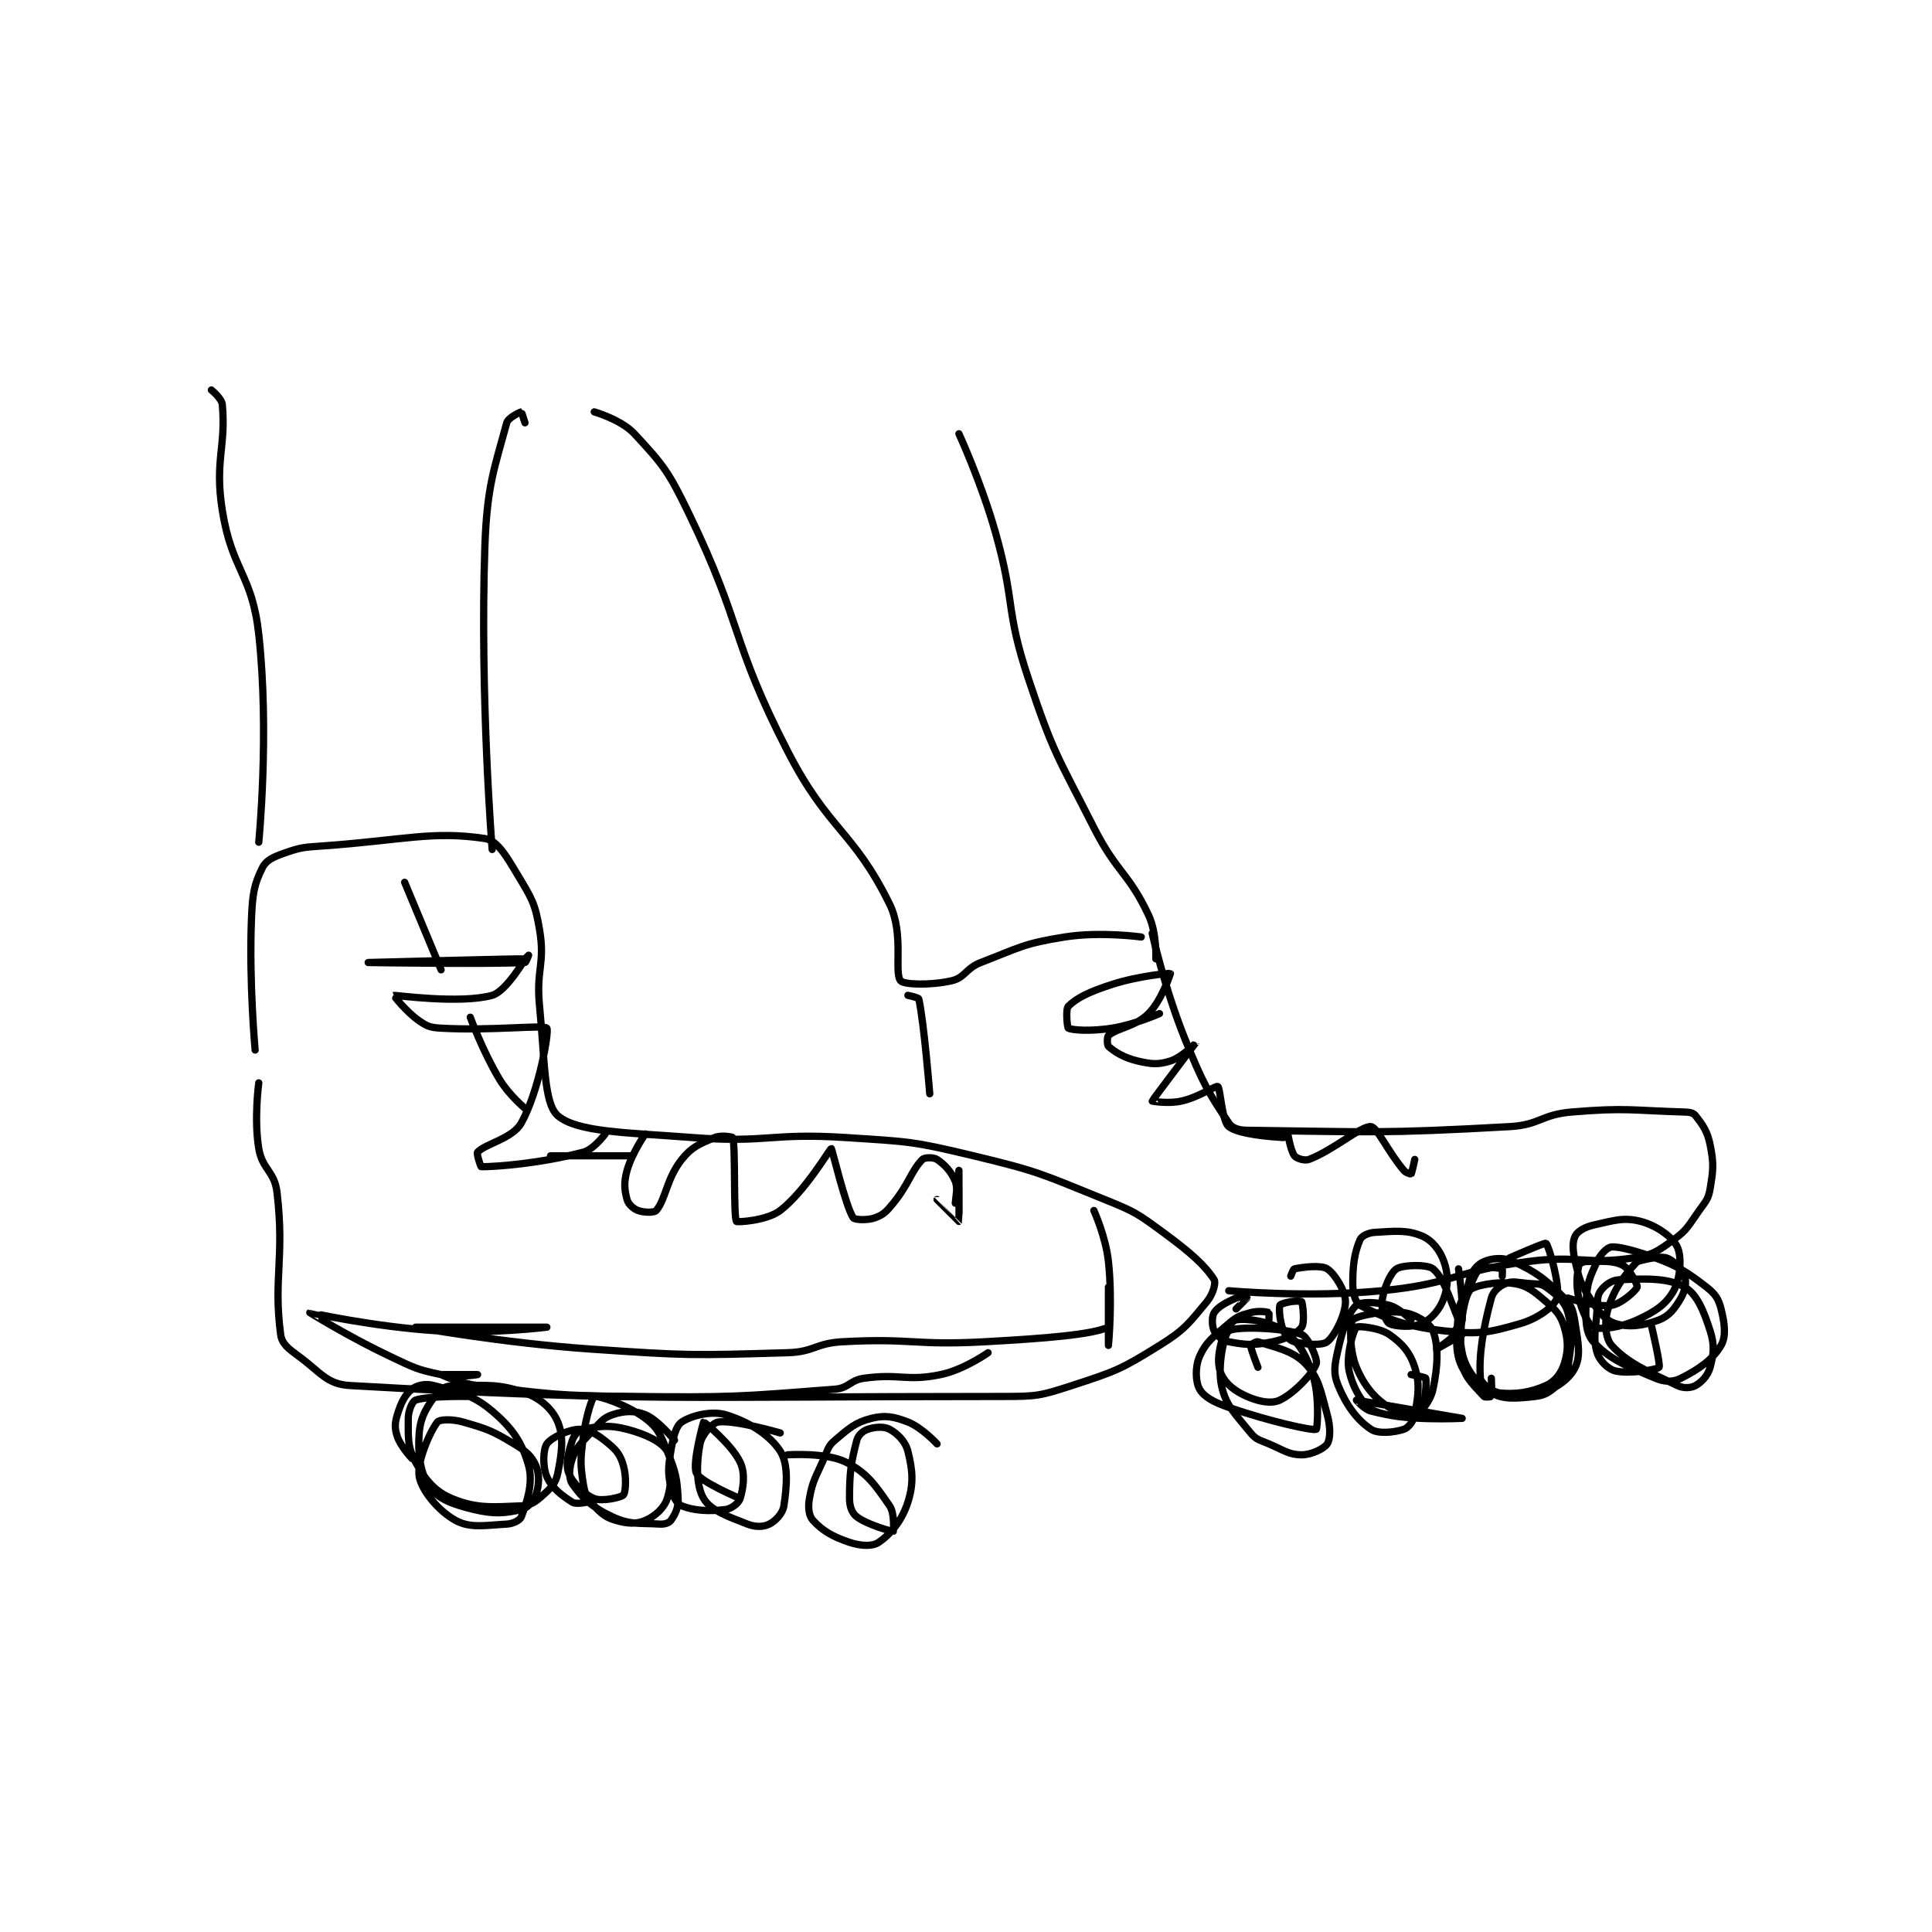 <?xml version="1.0" encoding="utf-8"?>
<!DOCTYPE svg PUBLIC "-//W3C//DTD SVG 1.1//EN" "http://www.w3.org/Graphics/SVG/1.1/DTD/svg11.dtd">
<svg viewBox="0 0 800 800" preserveAspectRatio="xMinYMin meet" xmlns="http://www.w3.org/2000/svg" version="1.1">
<g fill="none" stroke="black" stroke-linecap="round" stroke-linejoin="round" stroke-width="1.987">
<g transform="translate(87.52,161.489) scale(1.51) translate(-165.8,-0.6)">
<path id="0" d="M177.8 181.6 C177.8 181.6 176.102 163.045 176.8 145.6 C177.074 138.75 177.516 136.168 179.8 131.6 C180.832 129.537 182.77 128.669 185.8 127.6 C190.586 125.911 191.306 125.999 196.8 125.6 C218.559 124.017 226.532 121.446 240.8 123.6 C244.232 124.118 246.608 128.281 249.8 133.6 C253.655 140.025 254.594 141.363 255.8 148.6 C257.383 158.099 254.794 159.341 255.8 169.6 C257.26 184.495 256.943 196.294 260.8 199.6 C266.093 204.137 279.419 204.204 297.8 205.6 C318.411 207.165 319.098 204.256 339.8 205.6 C357.212 206.731 357.958 206.567 374.8 210.6 C392.887 214.931 393.557 215.637 410.8 222.6 C419.089 225.947 419.654 226.36 426.8 231.6 C434.241 237.057 438.336 240.699 440.8 244.6 C441.334 245.446 440.458 248.61 438.8 250.6 C433.861 256.527 432.818 258.237 425.8 262.6 C415.221 269.176 413.811 269.69 401.8 273.6 C393.101 276.432 392.158 276.6 382.8 276.6 C294.637 276.6 282.402 278.08 203.8 273.6 C197.458 273.238 195.847 270.056 189.8 265.6 C186.936 263.49 185.148 262.207 184.8 259.6 C182.76 244.297 185.919 238.614 183.8 220.6 C183.118 214.803 179.762 214.372 178.8 208.6 C177.451 200.504 178.8 190.6 178.8 190.6 "/>
<path id="1" d="M236.8 276.6 C236.8 276.6 225.301 276.364 221.8 277.6 C220.941 277.903 219.8 280.45 219.8 282.6 C219.8 287.76 219.537 290.451 221.8 294.6 C224.471 299.498 227.034 302.628 231.8 304.6 C238.484 307.366 242.782 306.921 250.8 306.6 C253.393 306.496 254.703 305.487 256.8 303.6 C259.066 301.561 260.251 300.343 260.8 297.6 C261.93 291.952 262.499 287.753 260.8 283.6 C259.382 280.135 256.12 277.143 251.8 275.6 C244.617 273.035 241.234 273.6 232.8 273.6 C230.58 273.6 228.848 274.238 227.8 275.6 C225.14 279.058 223.157 281.957 222.8 286.6 C222.337 292.623 223.16 297.904 225.8 301.6 C228.044 304.742 232.099 306.232 237.8 307.6 C243.314 308.923 246.313 308.656 250.8 307.6 C252.506 307.199 254.217 305.349 254.8 303.6 C255.674 300.977 255.855 298.062 254.8 295.6 C253.669 292.962 252.082 291.569 248.8 289.6 C242.784 285.99 241.489 285.511 234.8 283.6 C231.821 282.749 228.392 282.861 227.8 283.6 C225.793 286.109 222.066 294.637 222.8 298.6 C223.522 302.5 228.228 308.123 232.8 310.6 C236.829 312.783 240.786 311.934 246.8 311.6 C248.573 311.502 250.446 310.545 250.8 309.6 C252.293 305.62 254.113 300.358 252.8 295.6 C251.067 289.317 248.407 285.344 242.8 280.6 C237.383 276.017 233.838 275.519 226.8 273.6 C224.549 272.986 222.181 273.495 220.8 274.6 C218.851 276.159 217.809 278.32 216.8 281.6 C216.064 283.991 216.045 285.334 216.8 287.6 C217.723 290.369 220.8 293.6 220.8 293.6 "/>
<path id="2" d="M292.8 288.6 C292.8 288.6 288.373 283.071 284.8 281.6 C281.846 280.383 278.966 280.545 275.8 281.6 C273.103 282.499 272.331 283.839 269.8 286.6 C267.008 289.646 265.944 290.396 264.8 293.6 C263.888 296.153 263.71 299.015 264.8 300.6 C267.378 304.35 270.387 307.119 275.8 309.6 C280.78 311.883 282.965 311.235 288.8 311.6 C290.106 311.682 291.324 311.266 291.8 310.6 C292.924 309.026 293.933 307.124 293.8 304.6 C293.503 298.966 293.135 297.307 290.8 291.6 C288.92 287.005 288.244 285.183 284.8 282.6 C279.802 278.852 271.846 276.293 270.8 276.6 C270.267 276.757 268.476 282.196 267.8 287.6 C267.028 293.776 266.902 294.91 267.8 300.6 C268.247 303.433 268.913 304.503 270.8 306.6 C272.839 308.866 274.029 309.808 276.8 310.6 C279.903 311.487 282.338 311.655 284.8 310.6 C287.438 309.469 289.974 307.215 290.8 304.6 C292.16 300.294 292.341 294.262 290.8 291.6 C289.334 289.068 284.986 286.953 279.8 285.6 C274.847 284.308 272.003 284.759 267.8 285.6 C266.539 285.852 265.276 287.173 264.8 288.6 C263.69 291.93 262.864 295.105 263.8 297.6 C264.844 300.384 268.049 303.5 270.8 304.6 C272.933 305.453 278.164 304.316 278.8 303.6 C279.427 302.894 279.687 298.703 278.8 295.6 C278.008 292.829 277.117 291.531 274.8 289.6 C271.882 287.168 269.476 285.6 266.8 285.6 C263.79 285.6 258.983 287.891 257.8 289.6 C256.759 291.104 256.596 295.848 257.8 298.6 C259.146 301.677 261.83 303.71 264.8 305.6 C265.837 306.26 268.8 305.6 268.8 305.6 "/>
<path id="3" d="M321.8 286.6 C321.8 286.6 309.362 282.978 304.8 283.6 C303.2 283.818 300.275 287.108 299.8 289.6 C298.789 294.909 298.722 301.084 300.8 304.6 C302.678 307.778 307.247 309.441 312.8 311.6 C315.063 312.48 317.216 312.392 318.8 311.6 C320.516 310.742 322.49 308.667 322.8 306.6 C323.622 301.119 324.097 295.19 321.8 291.6 C318.921 287.101 312.974 283.43 306.8 281.6 C302.879 280.438 297.397 281.869 294.8 283.6 C293.177 284.682 292.446 287.724 291.8 291.6 C291.04 296.16 290.971 297.453 291.8 301.6 C292.264 303.922 293.448 306.059 294.8 306.6 C298.152 307.941 302.337 308.158 306.8 307.6 C308.444 307.394 310.42 305.837 310.8 304.6 C311.7 301.677 312.269 297.685 310.8 294.6 C308.485 289.738 300.912 283.572 300.8 283.6 C300.715 283.621 297.6 295.08 298.8 297.6 C299.969 300.055 310.8 304.6 310.8 304.6 "/>
<path id="4" d="M364.8 289.6 C364.8 289.6 360.664 285.103 356.8 283.6 C352.915 282.089 350.525 281.669 346.8 282.6 C342.406 283.698 340.692 285.307 336.8 288.6 C334.934 290.179 334.938 290.999 333.8 293.6 C331.502 298.853 330.676 299.633 329.8 304.6 C329.364 307.071 329.63 309.323 330.8 310.6 C333.366 313.399 336.142 315.047 340.8 316.6 C343.905 317.635 347.087 317.777 348.8 316.6 C352.132 314.309 355.19 310.63 356.8 305.6 C358.462 300.407 358.087 296.75 356.8 291.6 C356.133 288.933 353.944 286.769 351.8 285.6 C350.245 284.752 347.767 284.944 345.8 285.6 C344.489 286.037 343.173 287.182 342.8 288.6 C341.172 294.786 340.8 297.567 340.8 304.6 C340.8 306.798 341.487 308.615 342.8 309.6 C345.769 311.827 352.555 313.682 352.8 313.6 C352.838 313.587 353.25 308.72 351.8 306.6 C347.985 301.025 345.563 297.482 339.8 294.6 C334.357 291.878 323.8 292.6 323.8 292.6 "/>
<path id="5" d="M273.8 204.6 C273.8 204.6 270.731 208.824 267.8 209.6 C256.169 212.679 244.057 213.6 239.8 213.6 C239.648 213.6 238.457 209.974 238.8 209.6 C240.913 207.295 248.397 205.899 250.8 201.6 C255.687 192.855 258.478 176.401 257.8 175.6 C256.972 174.621 242.521 176.384 228.8 175.6 C225.907 175.435 225.039 175.15 222.8 173.6 C219.208 171.113 215.756 166.615 215.8 166.6 C216.058 166.51 234.072 169.024 242.8 166.6 C246.607 165.542 251.873 156.619 251.8 156.6 C251.308 156.47 208.8 157.6 208.8 157.6 C208.8 157.6 240.566 158.111 251.8 157.6 C252.085 157.587 252.8 155.6 252.8 155.6 C252.799 155.6 250.8 157.6 250.8 157.6 "/>
<path id="6" d="M284.8 204.6 C284.8 204.6 281.118 209.857 279.8 214.6 C278.875 217.932 279.06 219.887 279.8 222.6 C280.153 223.895 281.483 225.106 282.8 225.6 C284.397 226.199 287.246 226.247 287.8 225.6 C290.387 222.582 290.629 216.814 294.8 211.6 C297.609 208.088 299.699 207.358 303.8 205.6 C305.572 204.84 308.757 205.434 308.8 205.6 C309.573 208.564 308.936 227.27 309.8 228.6 C309.975 228.87 318.144 228.413 321.8 225.6 C328.72 220.277 335.484 208.568 335.8 208.6 C336.003 208.62 339.623 224.153 341.8 227.6 C342.162 228.173 345.699 228.364 347.8 227.6 C350.06 226.778 350.919 225.915 352.8 223.6 C357.116 218.287 357.779 214.621 360.8 211.6 C361.404 210.996 363.869 210.979 364.8 211.6 C366.895 212.997 368.678 214.908 369.8 217.6 C370.632 219.598 369.8 223.6 369.8 223.6 C369.8 223.6 370.8 214.6 370.8 214.6 C370.8 214.6 370.872 228.504 370.8 228.6 C370.792 228.61 364.8 222.6 364.8 222.6 "/>
<path id="7" d="M218.8 135.6 L228.8 159.6 "/>
<path id="8" d="M236.8 172.6 C236.8 172.6 240.175 181.892 244.8 189.6 C247.388 193.913 251.8 197.6 251.8 197.6 "/>
<path id="9" d="M258.8 210.6 L280.8 210.6 "/>
<path id="10" d="M407.8 225.6 C407.8 225.6 411.058 232.739 411.8 239.6 C412.982 250.534 411.8 262.6 411.8 262.6 C411.8 262.6 411.8 246.6 411.8 246.6 C411.8 246.6 412.433 257.321 411.8 257.6 C407.132 259.659 394.742 260.672 377.8 261.6 C358.491 262.658 357.864 260.541 338.8 261.6 C331.386 262.012 331.163 264.387 323.8 264.6 C297.46 265.363 296.557 265.436 269.8 263.6 C245.842 261.956 221.8 257.6 221.8 257.6 C221.8 257.6 257.8 257.6 257.8 257.6 C257.8 257.6 242.485 259.504 227.8 258.6 C210.481 257.534 192.812 253.593 192.8 253.6 C192.794 253.603 203.626 260.324 214.8 265.6 C221.408 268.72 222.006 269.185 228.8 270.6 C233.317 271.541 238.8 270.6 238.8 270.6 C238.8 270.6 228.8 270.6 228.8 270.6 C228.8 270.601 233.817 273.025 238.8 273.6 C259.194 275.953 259.907 276.387 280.8 276.6 C308.627 276.884 310.317 276.669 336.8 274.6 C340.683 274.297 340.868 272.142 344.8 271.6 C354.68 270.237 356.358 272.544 365.8 270.6 C372.138 269.295 378.8 264.6 378.8 264.6 "/>
<path id="11" d="M178.8 124.6 C178.8 124.6 181.77 94.627 178.8 67.6 C176.971 50.957 171.444 50.258 168.8 33.6 C166.645 20.025 169.859 16.249 168.8 4.6 C168.644 2.884 165.8 0.6 165.8 0.6 "/>
<path id="12" d="M251.8 9.6 C251.8 9.6 250.858 6.6 250.8 6.6 C250.566 6.6 247.185 8.177 246.8 9.6 C243.444 22.018 241.373 26.852 240.8 43.6 C239.412 84.206 242.8 126.6 242.8 126.6 "/>
<path id="13" d="M370.8 12.6 C370.8 12.6 376.919 25.915 380.8 39.6 C386.335 59.118 383.468 60.605 389.8 79.6 C396.721 100.362 397.787 100.877 407.8 120.6 C414.114 133.037 417.249 132.845 422.8 144.6 C425.112 149.495 424.8 156.6 424.8 156.6 "/>
<path id="14" d="M270.8 6.6 C270.8 6.6 278.189 8.711 281.8 12.6 C289.801 21.216 291.195 22.989 296.8 34.6 C311.759 65.585 308.065 68.988 323.8 99.6 C335.05 121.486 341.807 121.291 351.8 141.6 C355.827 149.784 352.934 160.295 354.8 162.6 C355.703 163.715 363.117 163.892 368.8 162.6 C372.509 161.757 372.627 159.215 376.8 157.6 C387.598 153.42 388.545 152.391 399.8 150.6 C409.602 149.041 420.8 150.6 420.8 150.6 "/>
<path id="15" d="M356.8 166.6 C356.8 166.6 359.711 167.198 359.8 167.6 C361.229 174.031 362.8 193.6 362.8 193.6 "/>
<path id="16" d="M423.8 149.6 C423.8 149.6 427.226 164.796 432.8 178.6 C437.557 190.378 439.198 193.362 444.8 201.6 C445.771 203.028 447.477 203.57 449.8 203.6 C483.078 204.032 486.724 204.571 521.8 202.6 C530.185 202.129 530.42 199.298 538.8 198.6 C553.787 197.351 555.098 198.168 569.8 198.6 C571.237 198.642 572.212 198.843 572.8 199.6 C574.761 202.122 576.041 203.804 576.8 207.6 C577.835 212.776 577.673 214.362 576.8 219.6 C576.327 222.437 575.664 222.991 573.8 225.6 C570.824 229.766 570.633 230.832 566.8 233.6 C562.417 236.766 561.118 237.802 555.8 238.6 C542.607 240.579 540.933 237.757 526.8 239.6 C506.888 242.197 506.608 245.667 486.8 247.6 C466.4 249.59 444.8 247.6 444.8 247.6 "/>
<path id="17" d="M556.8 239.6 C556.8 239.6 562.512 237.896 564.8 238.6 C566.745 239.198 569.116 241.718 569.8 243.6 C570.366 245.156 569.978 247.58 568.8 249.6 C567.1 252.515 565.614 254.506 562.8 255.6 C558.617 257.227 554.398 257.736 550.8 256.6 C547.964 255.704 546.221 253.341 543.8 249.6 C541.157 245.515 540.934 244.419 539.8 239.6 C539.074 236.517 538.997 234.206 539.8 232.6 C540.431 231.339 542.378 230.138 544.8 229.6 C550.452 228.344 553.114 227.378 557.8 228.6 C562.15 229.735 566.517 232.892 567.8 235.6 C569.06 238.26 568.686 244.171 566.8 247.6 C564.771 251.289 561.755 253.347 556.8 255.6 C552.109 257.732 546.865 258.374 544.8 257.6 C543.515 257.118 541.694 253.401 540.8 249.6 C539.9 245.774 540.347 242.866 540.8 240.6 C540.87 240.248 541.948 239.6 542.8 239.6 C547.057 239.6 549.994 239.197 552.8 240.6 C554.671 241.535 556.966 245.991 556.8 246.6 C556.566 247.457 552.568 251.163 549.8 251.6 C545.647 252.256 537.8 249.6 537.8 249.6 "/>
<path id="18" d="M521.8 238.6 C521.8 238.6 531.478 234.327 531.8 234.6 C532.565 235.247 535.797 246.468 534.8 249.6 C534.077 251.871 529.65 255.192 524.8 256.6 C516.101 259.125 513.297 259.679 503.8 258.6 C492.921 257.364 487.333 254.997 480.8 251.6 C479.544 250.947 478.8 248.262 478.8 245.6 C478.8 240.277 479.332 237.025 480.8 233.6 C481.224 232.611 483.03 231.704 484.8 231.6 C490.362 231.273 493.647 230.851 497.8 232.6 C500.568 233.766 502.693 236.463 503.8 239.6 C505.014 243.04 505.014 246.16 503.8 249.6 C502.693 252.737 500.392 255.39 497.8 256.6 C495.283 257.775 490.302 257.419 488.8 256.6 C487.92 256.12 486.516 252.728 486.8 250.6 C487.272 247.061 489.089 242.7 490.8 241.6 C492.549 240.476 499.24 240.315 500.8 241.6 C503.691 243.981 505.134 249.124 507.8 255.6 C508.274 256.751 508.284 257.954 507.8 258.6 C506.267 260.645 501.8 263.6 501.8 263.6 C501.8 263.6 508.664 259.736 508.8 259.6 C508.812 259.588 506.8 258.696 506.8 258.6 C506.8 258.312 508.727 256.845 508.8 255.6 C509.127 250.033 507.8 241.6 507.8 241.6 "/>
<path id="19" d="M461.8 243.6 C461.8 243.6 462.448 241.671 462.8 241.6 C465.066 241.147 470.043 240.47 471.8 241.6 C473.906 242.954 476.8 247.738 476.8 250.6 C476.8 254.097 473.908 259.944 471.8 261.6 C470.41 262.692 465.886 262.371 462.8 261.6 C461.514 261.279 460.387 260.066 459.8 258.6 C458.767 256.016 458.524 252.704 458.8 251.6 C458.872 251.314 460.337 250.844 461.8 250.6 C463.185 250.369 464.742 250.464 464.8 250.6 C465.117 251.339 465.672 256.401 464.8 257.6 C463.577 259.281 460.596 260.841 456.8 261.6 C451.624 262.635 449.495 262.48 444.8 261.6 C443.015 261.265 441.44 259.88 440.8 258.6 C440.16 257.32 440.103 254.646 440.8 253.6 C441.916 251.927 444.075 250.811 446.8 249.6 C447.851 249.133 449.8 249.6 449.8 249.6 C449.8 249.632 446.8 252.6 446.8 252.6 "/>
<path id="20" d="M425.8 171.6 C425.8 171.6 419.159 174.583 412.8 175.6 C407.206 176.495 402 176.2 400.8 175.6 C400.5 175.45 400.015 170.385 400.8 169.6 C403.156 167.244 406.728 165.552 412.8 163.6 C420.195 161.223 428.66 160.488 428.8 160.6 C428.829 160.623 426.4 168 422.8 171.6 C419.2 175.2 414.405 175.469 411.8 177.6 C411.398 177.929 411.411 180.259 411.8 180.6 C413.505 182.092 415.999 183.706 419.8 184.6 C423.626 185.5 425.428 185.654 428.8 184.6 C432.008 183.598 435.801 179.598 435.8 179.6 C435.798 179.605 423.889 195.242 423.8 195.6 C423.791 195.638 428.256 196.388 431.8 195.6 C436.624 194.528 441.203 191.279 441.8 191.6 C442.479 191.965 442.915 201.134 444.8 202.6 C447.627 204.799 456.783 205.411 459.8 205.6 C459.974 205.611 460.795 203.591 460.8 203.6 C460.831 203.652 461.653 209.071 462.8 210.6 C463.34 211.32 465.599 212.058 466.8 211.6 C473.582 209.016 481.169 202.296 483.8 202.6 C485.512 202.798 488.461 209.472 492.8 214.6 C493.396 215.304 494.762 215.638 494.8 215.6 C494.992 215.408 495.8 211.6 495.8 211.6 "/>
<path id="21" d="M561.8 238.6 C561.8 238.6 553.174 235.389 549.8 235.6 C548.586 235.676 546.781 237.498 545.8 239.6 C543.727 244.042 543.029 245.574 542.8 250.6 C542.576 255.524 542.623 259.194 544.8 261.6 C549.113 266.367 553.984 268.344 561.8 271.6 C564.385 272.677 566.597 272.701 568.8 271.6 C573.678 269.161 577.578 266.438 579.8 262.6 C581.246 260.103 580.787 256.549 579.8 252.6 C579.109 249.836 578.222 248.484 575.8 246.6 C570.148 242.204 567.539 240.714 561.8 238.6 C560.232 238.022 557.794 238.53 556.8 239.6 C553.202 243.475 550.532 246.909 548.8 252.6 C547.712 256.175 548.056 260.672 549.8 262.6 C554.164 267.424 559.672 269.713 567.8 273.6 C569.547 274.435 571.539 274.3 572.8 273.6 C574.509 272.651 576.201 270.845 576.8 268.6 C577.787 264.899 578.055 262.543 576.8 258.6 C575.015 252.99 573.126 248.463 569.8 246.6 C565.164 244.004 559.004 244.287 551.8 244.6 C549.737 244.69 547.933 246.089 546.8 247.6 C545.835 248.887 545.945 250.128 545.8 252.6 C545.455 258.464 544.617 260.577 545.8 264.6 C546.438 266.769 548.818 269.134 550.8 269.6 C554.575 270.488 562.248 269.262 562.8 268.6 C563.268 268.038 560.8 257.6 560.8 257.6 "/>
<path id="22" d="M519.8 243.6 C519.8 243.6 519.875 241.625 519.8 241.6 C519.125 241.375 515.115 240.87 513.8 241.6 C512.534 242.303 512.088 244.024 510.8 246.6 C509.116 249.969 508.093 250.376 507.8 253.6 C507.199 260.209 506.749 264.498 508.8 268.6 C510.388 271.775 514.207 274.139 518.8 275.6 C523.308 277.034 526.478 277.041 530.8 275.6 C534.882 274.239 538.381 271.595 539.8 268.6 C541.312 265.409 540.651 261.99 539.8 256.6 C539.27 253.243 538.95 251.75 536.8 249.6 C531.64 244.44 529.12 242.473 522.8 239.6 C520.074 238.361 517.049 238.663 514.8 239.6 C513.09 240.313 511.372 242.217 510.8 244.6 C508.835 252.788 507.405 257.394 508.8 264.6 C509.692 269.21 513.132 273.399 516.8 275.6 C519.966 277.499 523.753 277.161 528.8 276.6 C531.489 276.301 532.743 275.428 534.8 273.6 C536.567 272.029 537.455 270.899 537.8 268.6 C538.749 262.273 539.273 259.001 537.8 253.6 C536.952 250.49 534.696 248.706 531.8 246.6 C530.305 245.512 529.276 245.825 526.8 245.6 C523.882 245.335 522.684 244.846 520.8 245.6 C519.041 246.303 517.314 247.691 516.8 249.6 C514.491 258.176 513.323 265.404 513.8 271.6 C513.896 272.848 516.91 275.39 518.8 275.6 C523.236 276.093 527.362 275.572 531.8 273.6 C534.25 272.511 535.958 270.293 536.8 267.6 C537.913 264.039 537.913 261.385 536.8 257.6 C535.857 254.394 534.671 253.061 531.8 250.6 C528.332 247.627 526.581 246.14 522.8 245.6 C518.241 244.949 511.669 246.235 510.8 247.6 C508.883 250.613 507.751 259.997 508.8 267.6 C509.322 271.388 512.65 274.181 514.8 276.6 C515.067 276.9 516.765 276.686 516.8 276.6 C517.015 276.061 516.8 271.6 516.8 271.6 "/>
<path id="23" d="M494.8 255.6 C494.8 255.6 491.568 252.338 488.8 251.6 C485.275 250.66 481.043 250.534 479.8 251.6 C477.688 253.41 476.112 257.826 474.8 263.6 C473.801 267.996 473.381 270.131 474.8 273.6 C477.026 279.041 480.034 283.089 483.8 285.6 C485.794 286.929 490.208 286.464 492.8 285.6 C494.048 285.184 495.486 283.379 495.8 281.6 C496.701 276.494 497.303 273.325 495.8 268.6 C494.502 264.52 492.309 262.012 488.8 259.6 C486.039 257.702 480.24 257.2 479.8 257.6 C479.009 258.32 476.887 265.402 477.8 269.6 C478.788 274.145 481.62 279.266 484.8 280.6 C491.603 283.453 508.8 282.6 508.8 282.6 C508.8 282.6 479.844 277.603 479.8 277.6 C479.794 277.599 481.894 280.123 483.8 280.6 C488.717 281.829 492.842 282.644 495.8 281.6 C497.697 280.93 500.11 277.775 500.8 274.6 C502.166 268.318 502.358 262.688 500.8 258.6 C500.017 256.544 496.117 254.052 492.8 253.6 C487.555 252.885 479.792 254.456 478.8 255.6 C477.949 256.582 477.827 263.865 479.8 268.6 C481.969 273.805 484.983 277.267 488.8 279.6 C490.985 280.935 496.933 280.293 497.8 279.6 C498.513 279.03 499.161 272.683 498.8 271.6 C498.69 271.271 494.8 270.6 494.8 270.6 "/>
<path id="24" d="M455.8 255.6 C455.8 255.6 455.886 253.635 455.8 253.6 C455.261 253.385 452.888 253.031 450.8 253.6 C447.953 254.376 447.097 254.631 444.8 256.6 C440.589 260.21 438.579 261.598 436.8 265.6 C435.525 268.469 435.666 272.615 436.8 274.6 C438.007 276.711 440.663 278.178 444.8 279.6 C455.893 283.413 467.671 286.042 468.8 285.6 C469.054 285.501 469.805 276.613 467.8 270.6 C465.883 264.848 463.894 261.524 459.8 258.6 C456.059 255.928 449.569 255.111 446.8 255.6 C445.677 255.798 443.538 258.832 442.8 261.6 C441.86 265.125 441.625 268.082 442.8 270.6 C444.01 273.192 446.431 275.126 449.8 276.6 C453.103 278.045 456.502 278.688 458.8 277.6 C462.771 275.719 467.934 270.199 468.8 267.6 C469.233 266.301 466.506 260.24 464.8 259.6 C459.834 257.738 446.819 257.315 444.8 258.6 C443.596 259.366 441.624 268.114 442.8 273.6 C443.987 279.14 446.55 281.369 450.8 286.6 C452.339 288.495 453.208 288.489 455.8 289.6 C460.042 291.418 461.365 292.6 464.8 292.6 C467.472 292.6 470.98 290.889 471.8 289.6 C472.68 288.217 472.735 285.028 471.8 281.6 C469.973 274.9 469.535 271.532 465.8 267.6 C462.321 263.938 457.254 263.085 452.8 261.6 C452.305 261.435 450.8 262.437 450.8 262.6 C450.8 263.577 452.8 268.6 452.8 268.6 "/>
</g>
</g>
</svg>
